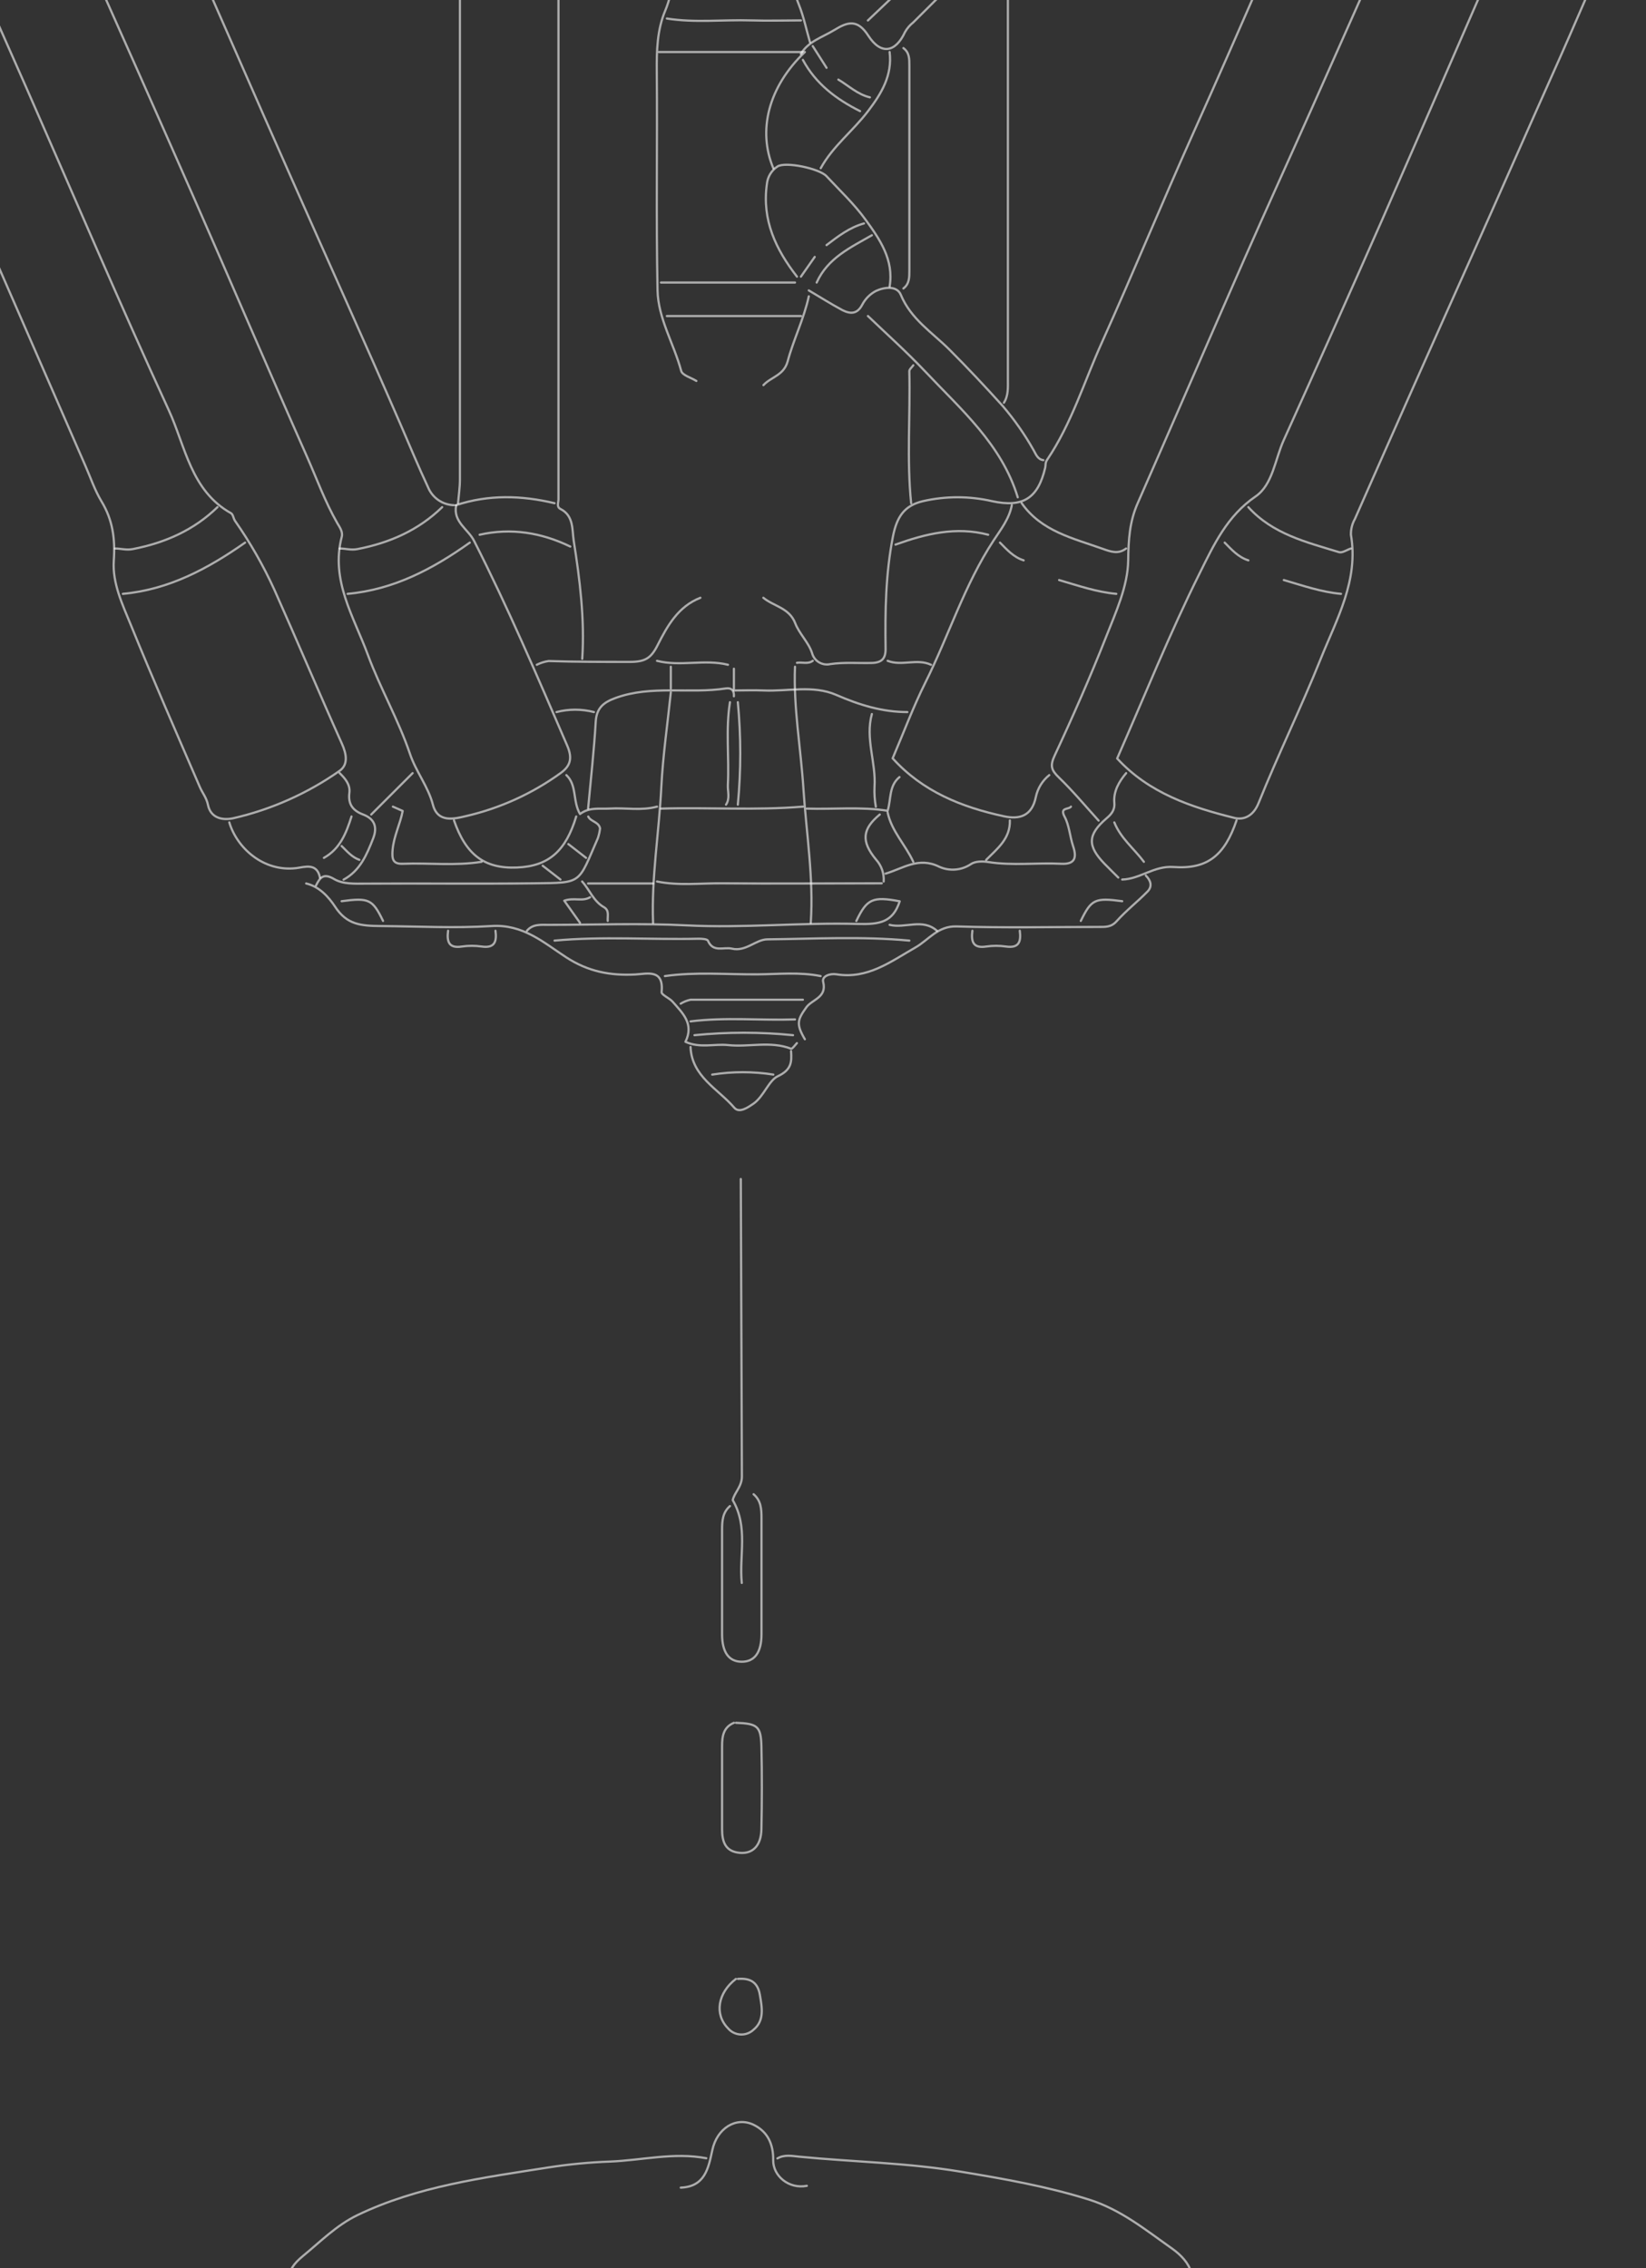 <svg width="743" height="1024" viewBox="0 0 743 1024" fill="none" xmlns="http://www.w3.org/2000/svg">
<rect x="0" y="0" width="743" height="1024" fill="#333333" stroke="none"/>
<g clip-path="url(#clip0_1173_9881)">
<path d="M318.823 974.305C304.231 971.512 289.728 975.247 275.243 975.817C266 976.15 256.784 977.029 247.643 978.449C218.193 983.092 188.689 986.846 161.338 999.992C151.889 1004.55 144.629 1011.98 136.852 1018.35C128.168 1025.47 128.115 1031.12 139.183 1040.98C151.836 1052.26 168.1 1056.12 183.671 1060.3C205.149 1066.04 227.197 1069.19 249.512 1071.47C282.003 1075.13 314.689 1076.79 347.384 1076.45C369.04 1076.02 390.786 1075.1 412.318 1072.89C437.124 1070.26 462.037 1067.22 486.131 1060.44C502.502 1055.83 519.319 1051.42 532.398 1039.32C542.683 1029.88 537.345 1020.93 528.999 1015.04C517.041 1006.61 505.866 997.448 491.487 992.947C472.554 987.006 453.193 983.608 433.654 980.371C409.435 976.332 384.967 975.977 360.695 973.593C357.527 973.273 354.057 972.561 350.925 974.376" stroke="white" stroke-opacity="0.6" stroke-linecap="round" stroke-linejoin="round"/>
<path d="M27.875 -40.555C33.391 -38.634 33.071 -33.03 34.993 -28.957C52.645 10.404 70.162 49.831 87.541 89.322C104.589 128.102 121.227 167.06 138.399 205.768C142.919 215.944 146.692 226.475 152.279 236.205C153.116 237.682 154.877 239.977 154.272 242.289C149.112 262.053 159.735 278.454 166.07 295.656C171.676 310.812 179.897 325.043 185.058 340.324C187.798 348.454 193.243 354.982 195.414 363.29C197.585 371.597 205.095 369.658 210.309 368.431C225.699 364.879 240.221 358.28 253.016 349.023C257.198 345.981 258.675 342.69 256.024 336.571C242.606 305.493 229.331 274.309 213.992 244.157C211.287 238.82 204.418 235.6 205.913 228.147" stroke="white" stroke-opacity="0.6" stroke-linecap="round" stroke-linejoin="round"/>
<path d="M-73.555 -39.666C-68.839 -38.1 -68.216 -33.457 -66.437 -29.846C-51.453 3.882 -36.624 37.681 -21.949 71.551C-1.782 117.802 18.386 164.053 38.553 210.305C40.902 215.641 42.771 221.298 45.796 226.315C50.903 234.711 52.042 243.268 51.366 253.087C50.654 263.262 55.334 273.011 59.16 282.368C69.125 306.845 79.749 331.056 90.212 355.302C91.369 357.971 93.237 360.177 93.86 363.29C95.088 369.409 100.497 370.405 105.249 369.391C122.467 365.448 138.754 358.198 153.206 348.045C157.281 345.234 156.445 340.431 154.327 335.717C144.006 312.698 134.219 289.465 123.898 266.34C118.932 255.423 112.975 244.985 106.103 235.156C105.356 234.071 105.213 232.238 104.323 231.705C86.155 221.547 83.717 201.57 76.207 185.222C54.017 136.996 33.215 88.112 11.843 39.495C0.615 13.986 -10.81 -11.453 -21.771 -37.086C-22.075 -37.922 -22.574 -38.673 -23.227 -39.277C-23.88 -39.88 -24.669 -40.319 -25.526 -40.555" stroke="white" stroke-opacity="0.6" stroke-linecap="round" stroke-linejoin="round"/>
<path d="M631.123 -38.776C618.074 -9.425 605.024 19.927 591.974 49.279C581.92 71.818 571.67 94.285 561.723 116.877C545.601 153.593 529.692 190.434 513.552 227.168C509.833 235.583 509.388 243.748 509.264 252.98C509.103 264.596 503.676 276.408 499.245 287.615C492.127 305.653 484.315 323.425 476.112 340.982C473.87 345.714 474.563 347.689 477.998 350.997C484.315 357.099 489.974 363.912 495.9 370.441" stroke="white" stroke-opacity="0.6" stroke-linecap="round" stroke-linejoin="round"/>
<path d="M732.555 -38.777C721.54 -14.317 711.201 10.428 700.203 34.905C688.405 61.322 676.803 87.827 664.969 114.226C647.044 154.204 629.249 194.229 611.585 234.302C610.355 236.467 609.739 238.928 609.805 241.417C613.364 262.088 603.346 279.503 596.174 297.399C587.384 319.333 576.938 340.591 568.129 362.507C565.709 368.519 561.35 370.263 557.257 369.249C537.682 364.41 518.588 358.006 504.281 342.405C516.738 314.032 528.073 285.747 541.651 258.53C547.843 246.078 553.911 232.879 566.777 224.109C574.518 218.772 575.532 207.405 579.465 198.706C594.436 165.583 609.265 132.377 623.952 99.088C641.907 58.173 659.542 17.259 677.444 -23.656C679.882 -29.224 680.843 -35.735 686.341 -39.666" stroke="white" stroke-opacity="0.6" stroke-linecap="round" stroke-linejoin="round"/>
<path d="M75.922 -40.555C81.26 -38.954 81.26 -33.6 82.897 -29.882C99.144 6.479 114.928 43.053 131.104 79.449C147.635 116.806 164.505 154.074 180.77 191.519C184.88 201.019 188.831 210.589 193.226 219.982C194.184 222.318 195.801 224.325 197.88 225.759C199.959 227.193 202.41 227.992 204.935 228.058" stroke="white" stroke-opacity="0.6" stroke-linecap="round" stroke-linejoin="round"/>
<path d="M207.604 -38.776C207.604 46.314 207.604 131.405 207.604 216.495C207.604 220.053 207.053 223.611 206.75 227.168" stroke="white" stroke-opacity="0.6" stroke-linecap="round" stroke-linejoin="round"/>
<path d="M252.094 -38.776C252.094 49.279 252.094 137.334 252.094 225.39C252.094 227.008 251.097 228.823 253.054 229.801C259.087 232.879 258.215 239.354 258.962 244.032C261.738 261.643 263.981 279.397 262.824 297.399" stroke="white" stroke-opacity="0.6" stroke-linecap="round" stroke-linejoin="round"/>
<path d="M584.857 -39.666C576.422 -31.216 573.753 -19.547 569.251 -9.247C559.126 13.879 549.018 37.004 538.679 59.988C524.657 91.243 511.631 122.961 497.538 154.269C489.459 172.058 483.764 191.163 472.625 207.636C471.753 208.935 472.073 210.055 471.788 211.194C468.549 224.909 461.841 229.303 447.801 226.243C437.541 223.895 426.884 223.895 416.624 226.243C408.136 228.236 404.808 233.359 403.064 242.253C399.754 259.099 399.505 276.052 399.754 292.987C399.754 297.363 397.975 299.16 393.508 299.285C387.28 299.445 381.052 298.875 374.788 299.801C373.042 300.197 371.209 299.902 369.676 298.976C368.143 298.051 367.029 296.567 366.567 294.837C365.037 290.034 360.801 286.139 358.968 281.371C356.317 274.398 349.288 273.74 344.572 269.862" stroke="white" stroke-opacity="0.6" stroke-linecap="round" stroke-linejoin="round"/>
<path d="M462.073 -40.555C454.439 -37.994 451.663 -33.262 454.848 -25.399C455.578 -23.62 454.955 -21.29 454.955 -19.208V171.133C454.955 174.798 455.258 178.498 453.176 181.807" stroke="white" stroke-opacity="0.6" stroke-linecap="round" stroke-linejoin="round"/>
<path d="M334.394 532.249C334.536 577.018 334.702 621.787 334.892 666.556C334.892 671.163 331.333 674.045 330.764 677.229C337.882 689.468 333.557 702.329 334.839 714.586" stroke="white" stroke-opacity="0.6" stroke-linecap="round" stroke-linejoin="round"/>
<path d="M407.797 21.706C410.555 23.752 410.484 26.687 410.484 29.711C410.484 60.545 410.484 91.379 410.484 122.214C410.484 125.238 410.484 128.173 407.797 130.219" stroke="white" stroke-opacity="0.6" stroke-linecap="round" stroke-linejoin="round"/>
<path d="M316.154 -21.877C303.982 -17.074 304.338 -4.693 300.281 4.806C296.615 13.488 296.384 22.88 296.473 32.326C296.758 65.236 296.135 98.145 296.811 131.055C297.06 143.792 304.214 155.212 307.488 167.451C308.022 169.425 311.972 170.493 314.339 171.969" stroke="white" stroke-opacity="0.6" stroke-linecap="round" stroke-linejoin="round"/>
<path d="M142.652 399.721C144.432 396.163 145.998 393.993 150.785 396.821C154.806 399.205 160.02 398.921 164.896 398.903C190.396 398.76 215.914 399.063 241.414 398.76C263.177 398.511 260.811 399.009 269.886 378.357C270.359 376.928 270.686 375.456 270.865 373.963C270.242 370.939 266.647 370.974 265.526 368.626" stroke="white" stroke-opacity="0.6" stroke-linecap="round" stroke-linejoin="round"/>
<path d="M138.203 398.832C144.182 400.237 148.382 404.969 151.229 409.274C156.568 417.475 162.849 417.973 172.013 418.044C188.598 418.186 205.326 419.094 221.839 418.044C236.075 417.119 245.4 425.533 255.472 432.097C265.544 438.662 275.473 440.494 286.809 439.907C292.147 439.622 299.71 437.31 298.642 447.823C298.5 449.104 302.201 450.545 303.678 452.27C308.091 457.322 313.412 462.161 309.408 470.308C315.921 473.297 322.398 471.144 328.627 471.785C338.094 472.798 347.792 469.81 357.099 473.439C357.579 473.635 358.878 471.802 359.714 470.913" stroke="white" stroke-opacity="0.6" stroke-linecap="round" stroke-linejoin="round"/>
<path d="M340.177 674.561C343.505 677.407 343.736 681.178 343.736 685.234C343.736 702.72 343.736 720.225 343.736 737.711C343.736 745.965 340.64 750.164 334.839 750.164C329.038 750.164 325.941 745.965 325.941 737.711C325.941 722.004 325.941 706.278 325.941 690.571C325.941 686.515 326.208 682.743 329.5 679.897" stroke="white" stroke-opacity="0.6" stroke-linecap="round" stroke-linejoin="round"/>
<path d="M456.733 228.058C455.595 234.16 451.733 239.069 448.53 243.944C435.362 264.01 428.297 286.922 417.691 308.162C412.246 319.084 407.958 330.594 402.939 342.334C416.464 357.313 434.098 364.393 453.192 368.502C460.31 370.05 465.862 368.324 467.588 359.732C468.419 355.862 470.555 352.395 473.639 349.912" stroke="white" stroke-opacity="0.6" stroke-linecap="round" stroke-linejoin="round"/>
<path d="M370.429 440.636C360.98 438.733 351.441 439.782 341.957 439.853C328.023 439.96 314.037 438.661 300.139 440.636" stroke="white" stroke-opacity="0.6" stroke-linecap="round" stroke-linejoin="round"/>
<path d="M296.578 397.942C306.312 399.917 316.153 398.672 325.94 398.761C349.963 398.974 373.986 398.761 398.009 398.761" stroke="white" stroke-opacity="0.6" stroke-linecap="round" stroke-linejoin="round"/>
<path d="M410.467 424.626C389.113 422.633 367.759 423.825 346.405 424.057C341.244 424.057 336.671 429.749 330.389 428.255C326.688 427.365 321.955 430.158 319.57 424.697C319.232 423.896 316.759 423.754 315.282 423.772C293.643 424.27 271.951 422.616 250.33 424.626" stroke="white" stroke-opacity="0.6" stroke-linecap="round" stroke-linejoin="round"/>
<path d="M483.426 364.144C482.429 365.567 478.23 364.321 480.561 368.698C482.678 372.647 482.927 377.592 484.369 381.915C486.148 387.145 485.294 390.258 479.03 389.938C468.069 389.386 457.054 390.88 446.092 389.155C443.529 388.746 440.166 388.763 438.227 390.115C436.148 391.502 433.751 392.337 431.26 392.542C428.77 392.748 426.268 392.317 423.991 391.29C414.613 386.629 407.601 392.09 399.754 394.385" stroke="white" stroke-opacity="0.6" stroke-linecap="round" stroke-linejoin="round"/>
<path d="M349.074 75.962C341.956 58.956 346.761 39.299 363.31 23.485H297.469" stroke="white" stroke-opacity="0.6" stroke-linecap="round" stroke-linejoin="round"/>
<path d="M412.247 164.907C411.66 165.797 410.467 166.686 410.467 167.576C410.948 187.428 409.257 207.334 411.286 227.169" stroke="white" stroke-opacity="0.6" stroke-linecap="round" stroke-linejoin="round"/>
<path d="M459.402 224.5C452.159 200.61 433.777 184.866 417.513 167.575C409.309 158.894 400.376 150.907 391.781 142.671" stroke="white" stroke-opacity="0.6" stroke-linecap="round" stroke-linejoin="round"/>
<path d="M301.027 8.364C313.733 10.392 326.527 8.809 339.286 9.218C346.689 9.449 354.11 9.218 361.53 9.218" stroke="white" stroke-opacity="0.6" stroke-linecap="round" stroke-linejoin="round"/>
<path d="M301.027 142.671H361.53" stroke="white" stroke-opacity="0.6" stroke-linecap="round" stroke-linejoin="round"/>
<path d="M298.359 127.55H358.862" stroke="white" stroke-opacity="0.6" stroke-linecap="round" stroke-linejoin="round"/>
<path d="M517.238 395.274C519.391 397.409 520.281 400.041 518.056 402.39C513.536 407.032 508.323 411.07 504.016 415.891C501.525 418.684 498.82 418.435 495.884 418.453C474.53 418.453 453.176 418.933 431.822 418.222C423.334 417.937 419.188 424.305 413.315 427.668C402.016 434.107 391.695 442.112 377.548 439.835C374.7 439.373 370.91 440.636 371.586 443.286C373.366 450.402 366.533 451.131 363.97 454.76C360.037 460.275 359.237 462.232 363.312 469.151" stroke="white" stroke-opacity="0.6" stroke-linecap="round" stroke-linejoin="round"/>
<path d="M365.09 131.108C370.126 134.079 375.073 137.228 380.251 140.003C383.81 141.781 386.942 141.959 389.255 137.477C390.638 134.854 392.785 132.714 395.412 131.339C399.256 129.56 404.897 128.867 406.641 133.118C411.143 144.023 420.752 150.053 428.458 157.72C436.768 166.028 444.864 174.673 452.641 183.301C457.921 189.481 462.587 196.159 466.574 203.242C467.607 205.021 468.354 207.387 470.97 207.725" stroke="white" stroke-opacity="0.6" stroke-linecap="round" stroke-linejoin="round"/>
<path d="M452.286 -29.882C446.805 -27.658 444.527 -22.215 440.701 -18.337C431.27 -8.784 421.732 0.644 412.229 10.126C410.716 11.321 409.452 12.802 408.51 14.484C404.222 23.787 397.62 24.837 391.997 16.174C387.067 8.542 382.725 9.788 376.568 13.577C371.23 16.85 364.984 18.575 361.496 24.339" stroke="white" stroke-opacity="0.6" stroke-linecap="round" stroke-linejoin="round"/>
<path d="M212.055 244.958C195.417 256.823 177.728 266.198 156.891 268.083" stroke="white" stroke-opacity="0.6" stroke-linecap="round" stroke-linejoin="round"/>
<path d="M110.621 244.958C93.912 256.68 76.277 266.18 55.457 268.083" stroke="white" stroke-opacity="0.6" stroke-linecap="round" stroke-linejoin="round"/>
<path d="M362.42 451.309C345.515 451.309 328.61 451.309 311.705 451.309C310.132 451.647 308.628 452.248 307.256 453.088" stroke="white" stroke-opacity="0.6" stroke-linecap="round" stroke-linejoin="round"/>
<path d="M401.568 23.485C402.867 34.051 397.867 42.234 391.834 50.168C385.09 59.063 375.926 65.983 370.48 75.927" stroke="white" stroke-opacity="0.6" stroke-linecap="round" stroke-linejoin="round"/>
<path d="M302.809 312.555C301.332 326.786 299.25 341.018 298.52 355.249C297.524 375.724 294 396.057 294.801 416.621" stroke="white" stroke-opacity="0.6" stroke-linecap="round" stroke-linejoin="round"/>
<path d="M358.861 300.993C358.113 319.493 361.494 337.745 362.669 356.138C363.986 376.293 367.331 396.324 365.979 416.621" stroke="white" stroke-opacity="0.6" stroke-linecap="round" stroke-linejoin="round"/>
<path d="M558.164 370.37C552.825 386.042 545.191 392.517 529.692 391.396C520.901 390.774 514.62 396.84 506.559 397.053" stroke="white" stroke-opacity="0.6" stroke-linecap="round" stroke-linejoin="round"/>
<path d="M461.184 227.168C470.081 239.852 484.317 242.965 497.628 247.715C501.418 249.067 504.746 250.312 508.305 247.626" stroke="white" stroke-opacity="0.6" stroke-linecap="round" stroke-linejoin="round"/>
<path d="M401.569 129.329C403.58 117.286 397.103 107.982 390.732 99.212C385.607 92.097 379.076 85.995 373.08 79.538C369.859 76.069 354.43 72.814 350.925 75.18C349.597 76.054 348.482 77.213 347.66 78.574C346.838 79.934 346.33 81.461 346.174 83.042C343.878 99.373 350.195 112.572 359.751 124.882" stroke="white" stroke-opacity="0.6" stroke-linecap="round" stroke-linejoin="round"/>
<path d="M358.862 460.204C343.149 460.719 327.4 459.119 311.705 461.093" stroke="white" stroke-opacity="0.6" stroke-linecap="round" stroke-linejoin="round"/>
<path d="M563.504 228.947C574.483 241.097 589.716 244.762 604.432 249.262C605.909 249.707 607.991 248.213 609.771 247.626" stroke="white" stroke-opacity="0.6" stroke-linecap="round" stroke-linejoin="round"/>
<path d="M329.5 317.002C327.507 329.455 329.198 341.907 328.557 354.359C328.415 357.312 329.607 360.443 327.721 363.254" stroke="white" stroke-opacity="0.6" stroke-linecap="round" stroke-linejoin="round"/>
<path d="M333.059 317.002C334.518 332.385 334.518 347.871 333.059 363.254" stroke="white" stroke-opacity="0.6" stroke-linecap="round" stroke-linejoin="round"/>
<path d="M98.165 228.947C87.488 239.336 74.534 245.046 59.96 247.875C56.952 248.462 54.621 247.608 51.898 247.626" stroke="white" stroke-opacity="0.6" stroke-linecap="round" stroke-linejoin="round"/>
<path d="M199.597 228.947C188.92 239.336 175.965 245.046 161.391 247.875C158.384 248.462 156.053 247.608 153.33 247.626" stroke="white" stroke-opacity="0.6" stroke-linecap="round" stroke-linejoin="round"/>
<path d="M357.972 467.319C343.179 465.843 328.277 465.843 313.484 467.319" stroke="white" stroke-opacity="0.6" stroke-linecap="round" stroke-linejoin="round"/>
<path d="M103.504 371.259C106.921 382.715 118.825 393.708 133.755 391.894C137.51 391.431 143.08 389.35 144.432 396.163" stroke="white" stroke-opacity="0.6" stroke-linecap="round" stroke-linejoin="round"/>
<path d="M364.201 986.757C356.087 988.34 348.933 982.292 349.022 975.194C349.111 968.096 346.673 962.368 340.125 959.184C332.224 955.412 323.611 960.767 321.529 970.693C319.749 979.001 318.148 987.13 307.293 987.575" stroke="white" stroke-opacity="0.6" stroke-linecap="round" stroke-linejoin="round"/>
<path d="M250.312 227.168C235.399 223.61 220.558 223.201 205.824 228.058" stroke="white" stroke-opacity="0.6" stroke-linecap="round" stroke-linejoin="round"/>
<path d="M331.278 314.334C331.438 311.79 330.228 310.421 327.719 310.776C311.206 313.338 294.14 309.158 277.893 315.081C272.466 317.056 269.263 319.546 268.907 325.861C268.142 338.919 266.665 351.958 265.473 364.997" stroke="white" stroke-opacity="0.6" stroke-linecap="round" stroke-linejoin="round"/>
<path d="M393.562 322.339C390.483 333.404 395.501 344.202 394.754 355.267C394.629 358.244 394.826 361.226 395.341 364.161" stroke="white" stroke-opacity="0.6" stroke-linecap="round" stroke-linejoin="round"/>
<path d="M446.056 241.4C431.553 237.575 417.816 240.973 404.238 245.847" stroke="white" stroke-opacity="0.6" stroke-linecap="round" stroke-linejoin="round"/>
<path d="M177.353 364.144L181.767 366.1C180.681 371.935 177.745 377.45 177.211 383.694C176.891 387.661 177.211 390.115 181.802 389.938C193.654 389.457 205.576 390.969 217.392 389.048" stroke="white" stroke-opacity="0.6" stroke-linecap="round" stroke-linejoin="round"/>
<path d="M257.43 246.737C244.369 240.439 230.738 238.18 216.502 241.4" stroke="white" stroke-opacity="0.6" stroke-linecap="round" stroke-linejoin="round"/>
<path d="M316.154 269.862C306.117 273.758 301.206 282.616 296.811 291.315C293.821 297.221 291.17 298.822 284.123 298.804C271.969 298.804 259.797 298.804 247.643 298.413C245.784 298.684 243.981 299.255 242.305 300.103" stroke="white" stroke-opacity="0.6" stroke-linecap="round" stroke-linejoin="round"/>
<path d="M344.625 -21.877C356.299 -18.088 356.957 -6.899 360.64 2.174C362.776 7.51 363.986 13.399 365.623 19.038" stroke="white" stroke-opacity="0.6" stroke-linecap="round" stroke-linejoin="round"/>
<path d="M311.705 472.656C312.275 486.069 324.161 491.53 331.457 500.069C333.735 502.737 337.828 499.784 340.035 498.29C344.75 495.052 346.992 487.741 351.139 485.838C357.278 482.92 357.42 479.505 357.082 474.542" stroke="white" stroke-opacity="0.6" stroke-linecap="round" stroke-linejoin="round"/>
<path d="M365.089 133.776C362.9 143.916 358.185 153.255 355.533 163.182C353.754 169.532 348.059 170.119 344.625 173.855" stroke="white" stroke-opacity="0.6" stroke-linecap="round" stroke-linejoin="round"/>
<path d="M442.499 -39.666C439.865 -39.755 438.62 -37.673 437.161 -36.108C422.925 -20.098 407.283 -5.493 391.766 9.236" stroke="white" stroke-opacity="0.6" stroke-linecap="round" stroke-linejoin="round"/>
<path d="M438.938 420.179C438.333 424.893 439.08 428.255 445.184 427.294C448.134 426.864 451.131 426.864 454.081 427.294C460.185 428.184 460.932 424.822 460.327 420.179" stroke="white" stroke-opacity="0.6" stroke-linecap="round" stroke-linejoin="round"/>
<path d="M202.266 420.179C201.661 424.893 202.408 428.255 208.512 427.294C211.462 426.864 214.459 426.864 217.409 427.294C223.513 428.184 224.26 424.822 223.655 420.179" stroke="white" stroke-opacity="0.6" stroke-linecap="round" stroke-linejoin="round"/>
<path d="M406.019 350.802C401.197 354.769 402.282 360.817 400.681 366.011C388.58 364.09 376.373 365.424 364.219 365.033" stroke="white" stroke-opacity="0.6" stroke-linecap="round" stroke-linejoin="round"/>
<path d="M296.581 364.143C289.463 366.082 282.345 364.57 275.227 365.015C270.725 365.282 266.062 364.25 261.827 367.47C258.411 361.688 260.546 354.502 255.652 349.912" stroke="white" stroke-opacity="0.6" stroke-linecap="round" stroke-linejoin="round"/>
<path d="M362.421 364.144C341.067 365.922 319.713 364.41 298.359 365.033" stroke="white" stroke-opacity="0.6" stroke-linecap="round" stroke-linejoin="round"/>
<path d="M409.577 321.45C398.224 321.45 387.867 318.23 377.439 313.694C367.012 309.158 355.605 312.199 344.625 311.701C340.177 311.506 335.728 311.701 331.279 311.701V301.882" stroke="white" stroke-opacity="0.6" stroke-linecap="round" stroke-linejoin="round"/>
<path d="M265.438 398.832H294.799" stroke="white" stroke-opacity="0.6" stroke-linecap="round" stroke-linejoin="round"/>
<path d="M362.422 27.043C368.241 37.859 377.53 44.832 388.225 50.169" stroke="white" stroke-opacity="0.6" stroke-linecap="round" stroke-linejoin="round"/>
<path d="M397.12 367.701C389.255 374.23 388.561 379.744 395.465 388.07C396.669 389.402 397.594 390.962 398.184 392.658C398.774 394.354 399.017 396.151 398.899 397.942" stroke="white" stroke-opacity="0.6" stroke-linecap="round" stroke-linejoin="round"/>
<path d="M393.561 106.204C383.899 111.736 373.595 116.521 368.648 127.55" stroke="white" stroke-opacity="0.6" stroke-linecap="round" stroke-linejoin="round"/>
<path d="M349.074 485.108C339.937 483.667 330.63 483.667 321.492 485.108" stroke="white" stroke-opacity="0.6" stroke-linecap="round" stroke-linejoin="round"/>
<path d="M503.89 268.083C494.993 267.283 486.594 264.347 478.088 261.857" stroke="white" stroke-opacity="0.6" stroke-linecap="round" stroke-linejoin="round"/>
<path d="M605.322 268.083C596.425 267.283 588.025 264.347 579.52 261.857" stroke="white" stroke-opacity="0.6" stroke-linecap="round" stroke-linejoin="round"/>
<path d="M328.609 300.103C318.039 297.453 307.131 301.028 296.578 298.324" stroke="white" stroke-opacity="0.6" stroke-linecap="round" stroke-linejoin="round"/>
<path d="M204.936 370.37C210.274 385.775 218.549 392.25 233.407 391.627C247.91 391.023 255.455 383.96 260.1 368.591" stroke="white" stroke-opacity="0.6" stroke-linecap="round" stroke-linejoin="round"/>
<path d="M237.855 420.179C240.525 417.048 244.084 417.51 247.643 417.51C268.409 417.51 289.212 416.692 309.925 417.742C335.817 419.058 361.53 416.39 387.333 417.101C396.996 417.368 403.081 416.372 406.124 406.872C393.917 404.578 391.301 405.77 386.55 415.767" stroke="white" stroke-opacity="0.6" stroke-linecap="round" stroke-linejoin="round"/>
<path d="M508.34 349.023C505.101 352.883 502.592 357.17 503.001 362.347C503.339 365.78 501.524 367.684 499.442 369.462C490.954 376.791 490.723 381.808 498.553 389.92C500.599 392.019 502.699 394.065 504.781 396.146" stroke="white" stroke-opacity="0.6" stroke-linecap="round" stroke-linejoin="round"/>
<path d="M153.33 349.023C155.839 351.478 158.17 354.2 157.708 357.917C157.049 363.112 159.309 365.976 163.989 367.737C169.043 369.658 170.431 373.34 168.474 378.41C165.591 385.775 162.583 393.033 155.11 397.089" stroke="white" stroke-opacity="0.6" stroke-linecap="round" stroke-linejoin="round"/>
<path d="M400.68 366.812C402.459 375.261 408.776 381.434 412.246 389.048" stroke="white" stroke-opacity="0.6" stroke-linecap="round" stroke-linejoin="round"/>
<path d="M422.924 420.179C416.411 414.397 408.582 419.254 401.57 417.51" stroke="white" stroke-opacity="0.6" stroke-linecap="round" stroke-linejoin="round"/>
<path d="M506.56 406.837C494.281 405.183 492.608 405.965 487.875 415.731" stroke="white" stroke-opacity="0.6" stroke-linecap="round" stroke-linejoin="round"/>
<path d="M172.903 415.731C168.17 405.965 166.497 405.183 154.219 406.837" stroke="white" stroke-opacity="0.6" stroke-linecap="round" stroke-linejoin="round"/>
<path d="M186.251 349.023L167.566 367.701" stroke="white" stroke-opacity="0.6" stroke-linecap="round" stroke-linejoin="round"/>
<path d="M455.845 370.37C456.094 378.588 450.186 383.107 445.168 388.159" stroke="white" stroke-opacity="0.6" stroke-linecap="round" stroke-linejoin="round"/>
<path d="M503 371.259C505.847 378.374 511.897 383.106 516.346 389.048" stroke="white" stroke-opacity="0.6" stroke-linecap="round" stroke-linejoin="round"/>
<path d="M268.108 321.45C262.564 320.019 256.747 320.019 251.203 321.45" stroke="white" stroke-opacity="0.6" stroke-linecap="round" stroke-linejoin="round"/>
<path d="M390.003 100.867C383.543 102.646 378.312 106.666 373.098 110.651" stroke="white" stroke-opacity="0.6" stroke-linecap="round" stroke-linejoin="round"/>
<path d="M378.436 35.937C383.116 38.73 387.137 42.661 392.672 43.942" stroke="white" stroke-opacity="0.6" stroke-linecap="round" stroke-linejoin="round"/>
<path d="M158.667 368.591C156.318 376.027 153.542 383.16 146.211 387.269" stroke="white" stroke-opacity="0.6" stroke-linecap="round" stroke-linejoin="round"/>
<path d="M400.68 298.324C407.032 300.832 413.937 297.132 420.254 300.103" stroke="white" stroke-opacity="0.6" stroke-linecap="round" stroke-linejoin="round"/>
<path d="M266.327 405.058C263.017 407.104 259.013 405.058 254.707 406.606L261.825 416.621" stroke="white" stroke-opacity="0.6" stroke-linecap="round" stroke-linejoin="round"/>
<path d="M552.826 244.958C555.976 248.16 559.001 251.557 563.503 252.963" stroke="white" stroke-opacity="0.6" stroke-linecap="round" stroke-linejoin="round"/>
<path d="M451.395 244.958C454.544 248.16 457.569 251.557 462.071 252.963" stroke="white" stroke-opacity="0.6" stroke-linecap="round" stroke-linejoin="round"/>
<path d="M262.77 397.942C266.151 401.696 267.894 406.837 272.557 409.505C275.19 410.999 274.141 413.543 274.336 415.731" stroke="white" stroke-opacity="0.6" stroke-linecap="round" stroke-linejoin="round"/>
<path d="M302.809 300.993V310.777" stroke="white" stroke-opacity="0.6" stroke-linecap="round" stroke-linejoin="round"/>
<path d="M366.869 20.816L373.097 30.6" stroke="white" stroke-opacity="0.6" stroke-linecap="round" stroke-linejoin="round"/>
<path d="M367.759 115.987L361.531 124.882" stroke="white" stroke-opacity="0.6" stroke-linecap="round" stroke-linejoin="round"/>
<path d="M244.973 390.827L252.98 397.053" stroke="white" stroke-opacity="0.6" stroke-linecap="round" stroke-linejoin="round"/>
<path d="M154.219 381.932C156.639 384.316 158.863 386.984 162.226 388.158" stroke="white" stroke-opacity="0.6" stroke-linecap="round" stroke-linejoin="round"/>
<path d="M256.541 381.043L264.549 387.269" stroke="white" stroke-opacity="0.6" stroke-linecap="round" stroke-linejoin="round"/>
<path d="M366.868 298.324C364.661 299.943 362.099 298.805 359.75 299.214" stroke="white" stroke-opacity="0.6" stroke-linecap="round" stroke-linejoin="round"/>
<path d="M331.28 777.736C326.457 779.782 325.941 783.891 325.941 788.41C325.941 800.862 325.941 813.314 325.941 825.766C325.941 831.477 327.418 835.871 333.985 836.44C339.857 836.92 343.558 833.149 343.701 825.766C343.95 813.314 343.985 800.862 343.701 788.41C343.487 779.266 341.921 778.092 332.205 777.736" stroke="white" stroke-opacity="0.6" stroke-linecap="round" stroke-linejoin="round"/>
<path d="M332.169 893.365C323.93 899.698 322.453 909.375 328.61 915.636C329.304 916.456 330.158 917.127 331.118 917.608C332.079 918.089 333.128 918.371 334.2 918.435C335.273 918.5 336.348 918.347 337.36 917.985C338.371 917.623 339.299 917.06 340.088 916.33C345.159 912.203 343.985 906.279 342.988 900.462C341.992 894.645 338.415 892.92 333.094 893.347" stroke="white" stroke-opacity="0.6" stroke-linecap="round" stroke-linejoin="round"/>
</g>
<defs>
<clipPath id="clip0_1173_9881">
<rect width="807" height="1118" fill="white" transform="translate(-64 -41)"/>
</clipPath>
</defs>
</svg>
